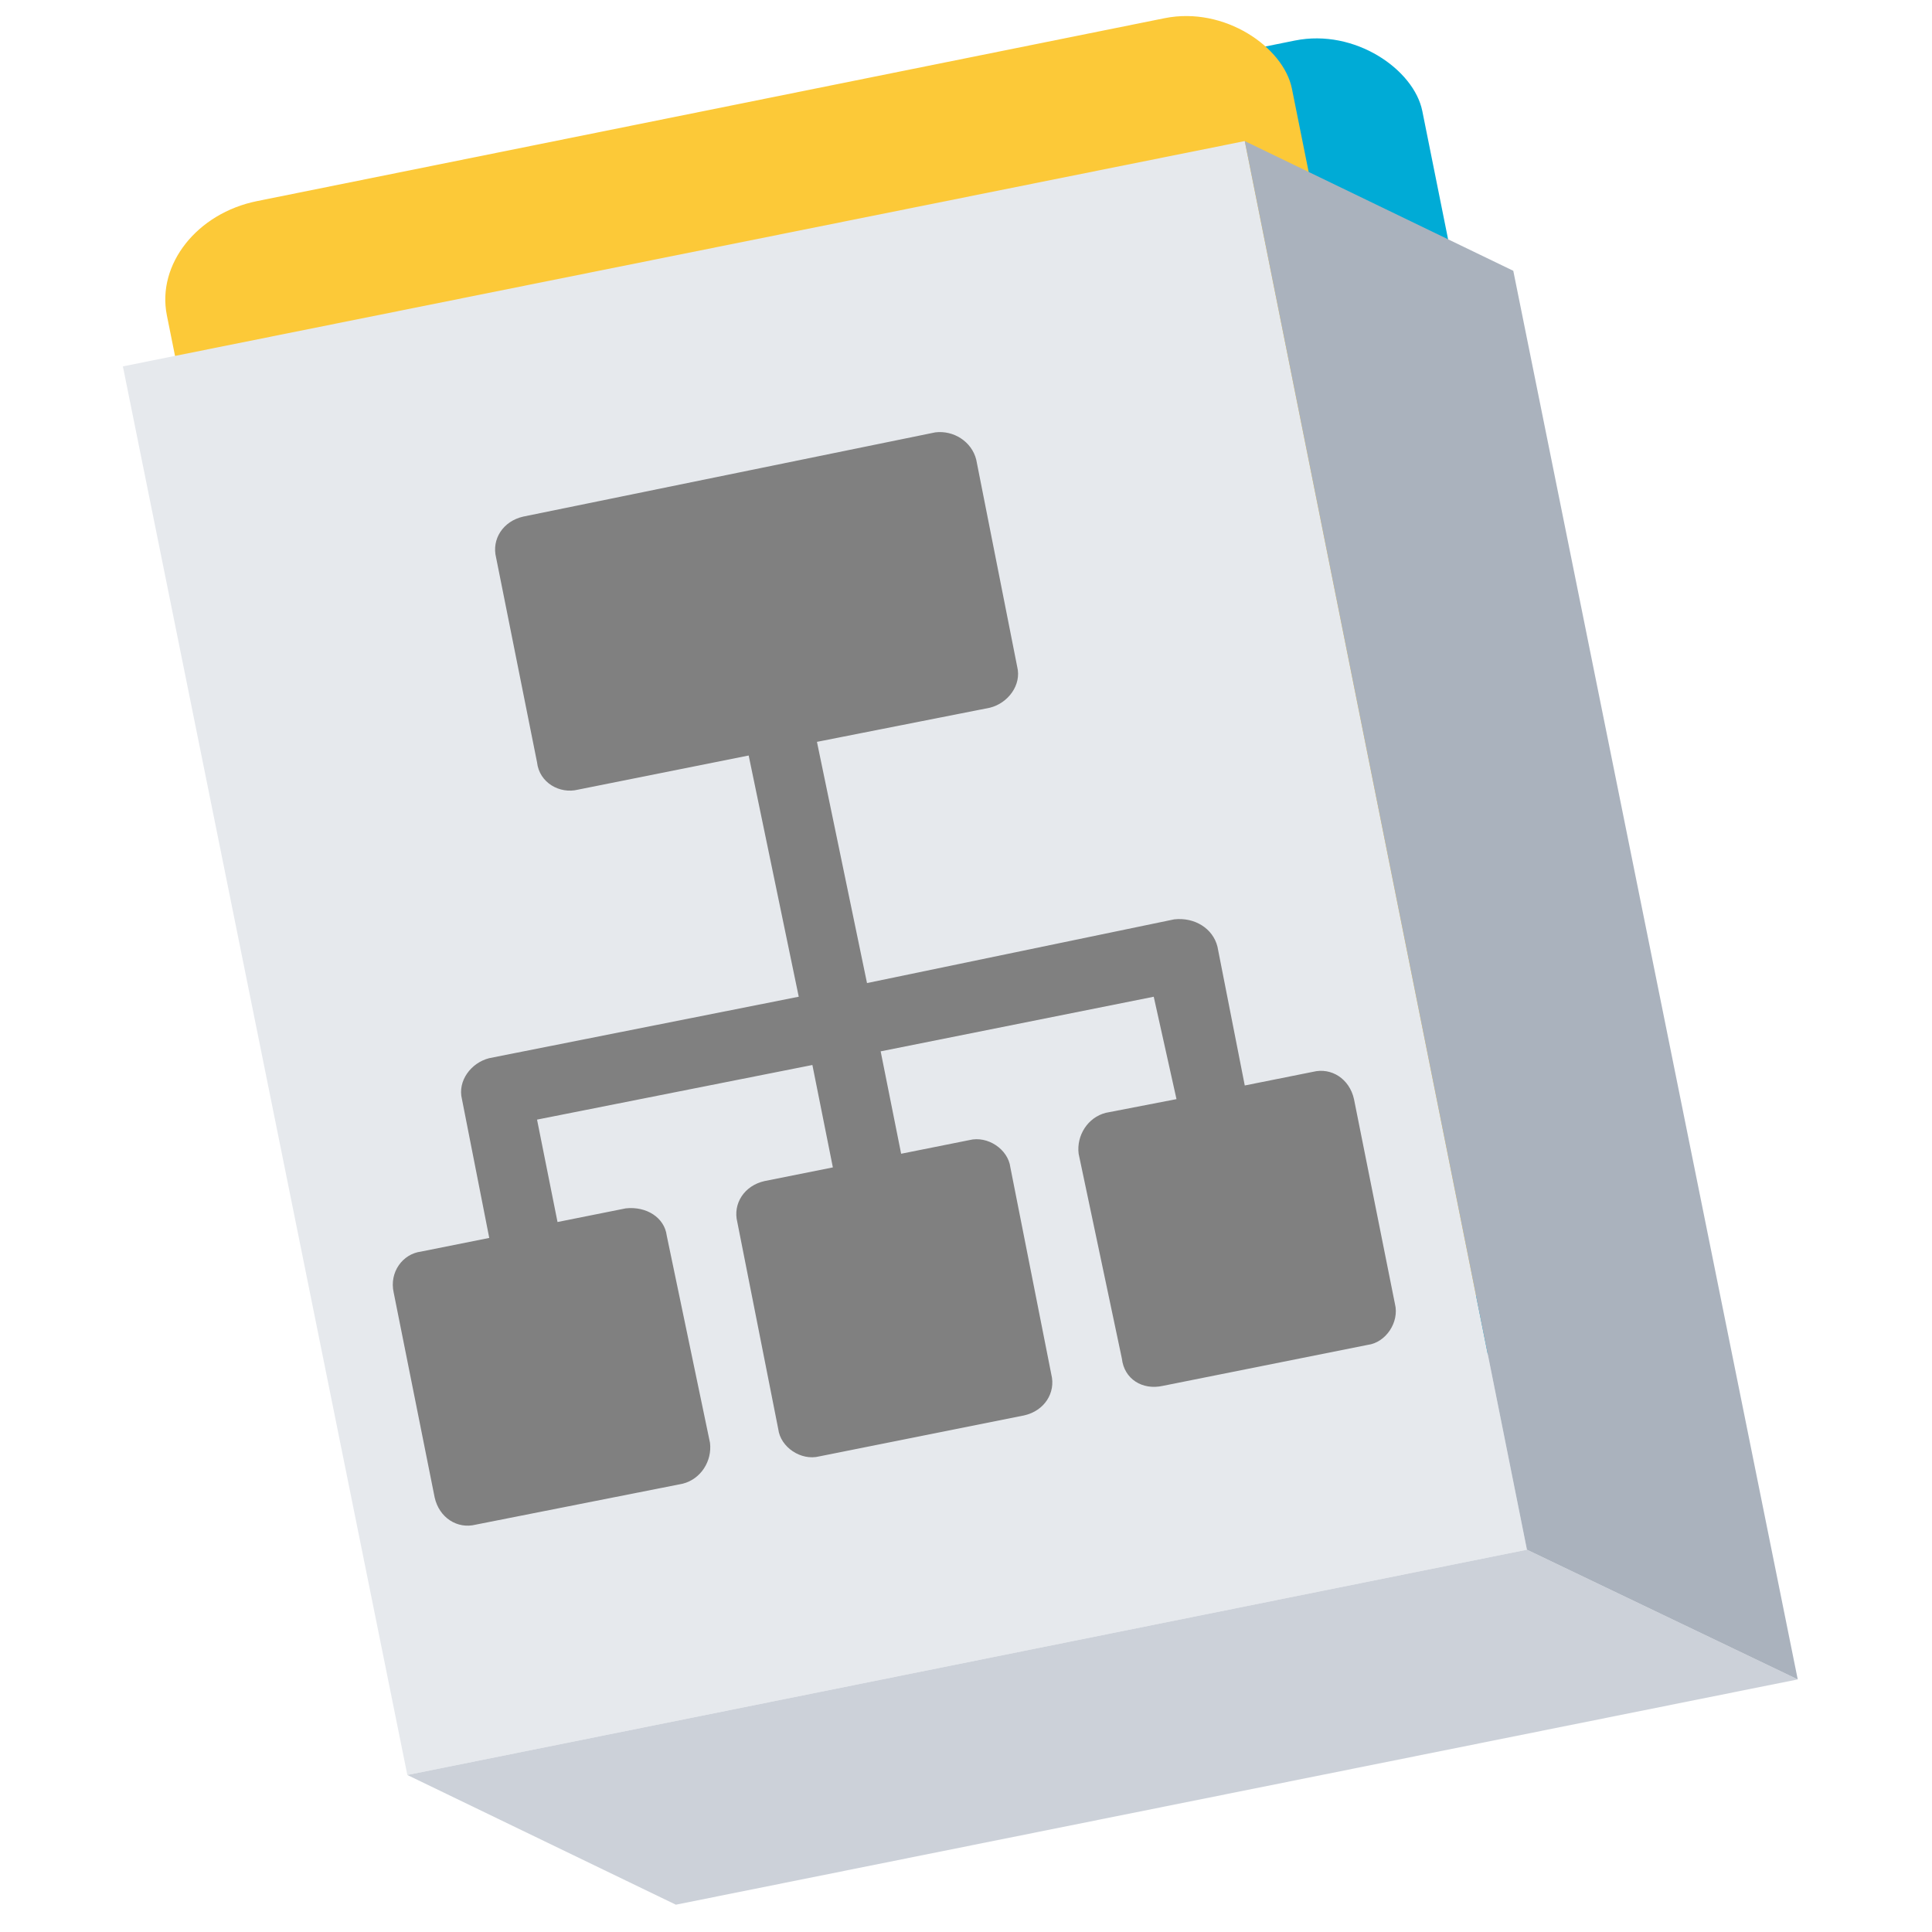 <?xml version="1.0" encoding="UTF-8"?>
<!DOCTYPE svg PUBLIC "-//W3C//DTD SVG 1.1//EN" "http://www.w3.org/Graphics/SVG/1.1/DTD/svg11.dtd">
<!-- Creator: CorelDRAW X6 -->
<svg xmlns="http://www.w3.org/2000/svg" xml:space="preserve" width="39.201mm" height="39.201mm" version="1.1" style="shape-rendering:geometricPrecision; text-rendering:geometricPrecision; image-rendering:optimizeQuality; fill-rule:evenodd; clip-rule:evenodd"
viewBox="0 0 849 849"
 xmlns:xlink="http://www.w3.org/1999/xlink">
 <defs>
  <style type="text/css">
   <![CDATA[
    .fil1 {fill:none}
    .fil0 {fill:#00ABD6}
    .fil6 {fill:gray}
    .fil5 {fill:#AAB2BD}
    .fil4 {fill:#CCD1D9}
    .fil3 {fill:#E6E9ED}
    .fil2 {fill:#FCC938}
   ]]>
  </style>
 </defs>
 <g id="Layer_x0020_1">
  <rect class="fil0" transform="matrix(1.166 -0.235 0.199 0.99 122.471 107.815)" width="424" height="577" rx="41" ry="41"/>
  <rect class="fil1" width="849" height="849"/>
  <rect class="fil2" transform="matrix(1.166 -0.235 0.199 0.99 65.174 98.001)" width="424" height="577" rx="41" ry="41"/>
  <polygon class="fil3" points="54,161 547,62 671,681 179,780 "/>
  <polygon class="fil4" points="671,681 790,738 297,837 179,780 "/>
  <polygon class="fil5" points="665,119 790,738 671,681 547,62 "/>
  <g id="_890835488">
   <g>
    <g>
     <path class="fil6" d="M577 471l-30 6 -12 -61c-2,-8 -10,-13 -19,-12l-135 28 -22 -106 76 -15c8,-2 14,-10 12,-18l-18 -91c-2,-8 -10,-13 -18,-12l-181 37c-9,2 -14,10 -12,18l18 90c1,9 10,14 18,12l75 -15 22 106 -136 27c-8,2 -14,10 -12,18l12 61 -30 6c-8,1 -14,9 -12,18l18 90c2,9 10,14 18,12l91 -18c8,-2 13,-10 12,-18l-19 -91c-1,-8 -9,-13 -18,-12l-30 6 -9 -45 121 -24 9 45 -30 6c-9,2 -14,10 -12,18l18 91c1,8 10,14 18,12l90 -18c9,-2 14,-10 12,-18l-18 -91c-1,-8 -10,-14 -18,-12l-30 6 -9 -45 120 -24 10 45 -31 6c-8,2 -13,10 -12,18l19 90c1,9 9,14 18,12l90 -18c8,-1 14,-10 12,-18l-18 -90c-2,-9 -10,-14 -18,-12z"/>
    </g>
   </g>
   <g>
   </g>
   <g>
   </g>
   <g>
   </g>
   <g>
   </g>
   <g>
   </g>
   <g>
   </g>
   <g>
   </g>
   <g>
   </g>
   <g>
   </g>
   <g>
   </g>
   <g>
   </g>
   <g>
   </g>
   <g>
   </g>
   <g>
   </g>
   <g>
   </g>
  </g>
 </g>
</svg>
